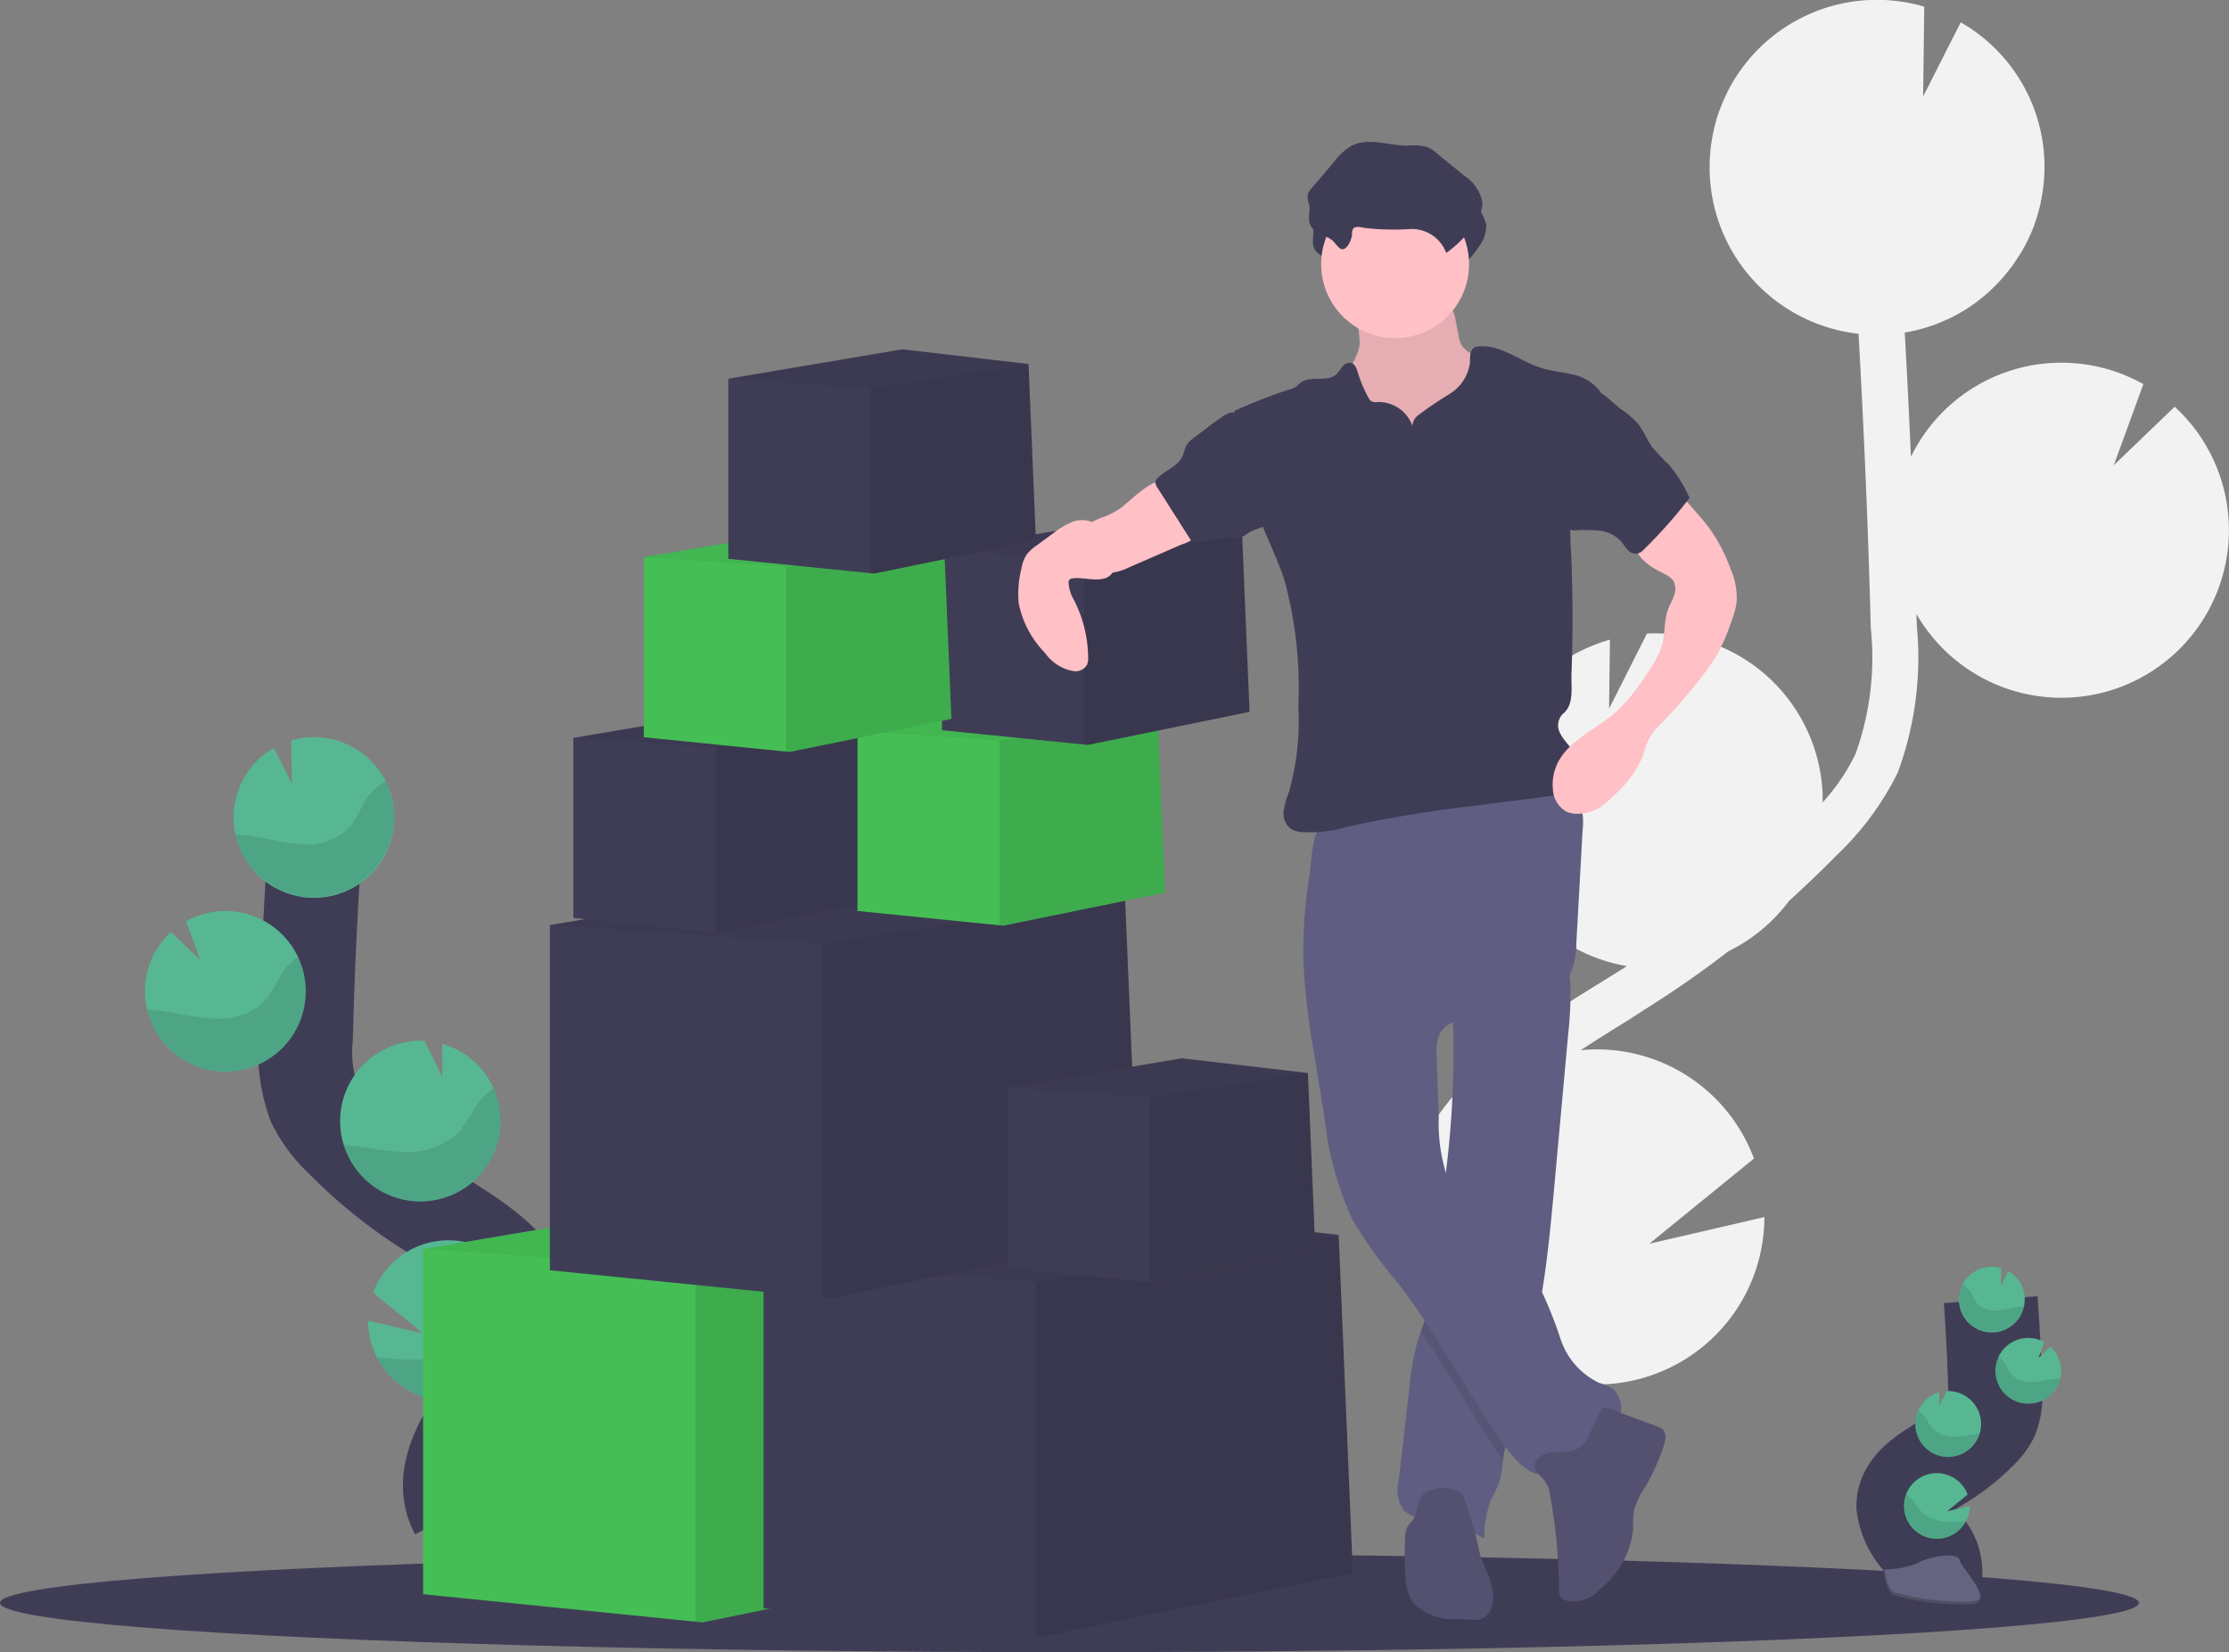<svg xmlns="http://www.w3.org/2000/svg" width="94.887" height="70.337" viewBox="0 0 94.887 70.337"><rect x="0" y="0" width="94.887" height="70.337" fill="#808080" stroke="none"/><g transform="translate(0 0.098)"><path d="M731.765,139.812l.747-.461c.071-.045.141-.093.213-.138a7.131,7.131,0,0,1-5.915-6.7,7.057,7.057,0,0,1,.616-3.248,7.143,7.143,0,0,1,4.578-3.95l-.037,2.938,1.614-3.2a.064.064,0,0,1,.02,0,7.13,7.13,0,0,1,7.455,6.79c.006.136,0,.27,0,.4a8.524,8.524,0,0,0,1.409-2.08,12.131,12.131,0,0,0,.643-5.348c-.108-4.158-.287-8.346-.521-12.523a7.126,7.126,0,0,1-6.332-6.745c-.01-.219-.007-.434,0-.648a1.072,1.072,0,0,1,.008-.16c.014-.207.033-.412.065-.614a.585.585,0,0,1,.018-.1q.044-.257.1-.508c.016-.062.031-.125.048-.187a5.4,5.4,0,0,1,.169-.538c.021-.059.046-.116.068-.174.051-.13.106-.258.164-.385.031-.067.061-.133.094-.2.008-.017.015-.034.024-.051h0a7.125,7.125,0,0,1,8.371-3.616l-.048,3.824,1.6-3.158a7.086,7.086,0,0,1,3.4,7.683h.008c-.011.051-.027.1-.039.15-.022.094-.046.187-.072.28-.034.119-.072.236-.111.353-.03.087-.059.176-.092.262-.048.126-.1.249-.158.372-.032.072-.061.145-.1.216q-.137.276-.3.54c-.037.061-.079.119-.118.18-.076.118-.153.235-.236.349-.051.07-.106.137-.16.206-.078.1-.158.2-.241.291-.059.067-.119.133-.181.2-.087.092-.177.181-.27.269-.061.059-.123.118-.187.174-.1.093-.215.182-.326.269-.056.044-.11.09-.168.132q-.253.188-.523.353c-.034.02-.07.037-.1.057-.15.089-.3.172-.461.25-.067.033-.137.062-.206.093-.129.058-.259.114-.392.165-.077.029-.156.056-.235.083-.131.045-.264.086-.4.123-.08.022-.159.044-.24.063-.146.035-.295.064-.445.089a.051.051,0,0,0-.029.006q.148,2.643.263,5.288a7.126,7.126,0,0,1,9.895-3.093l-1.26,3.453,2.593-2.49a7.11,7.11,0,0,1,2.3,4.923,6.975,6.975,0,0,1-.181,1.964,7.127,7.127,0,0,1-13.11,1.942c0,.179.013.359.018.538a14.152,14.152,0,0,1-.817,6.211,12.475,12.475,0,0,1-2.626,3.541c-.647.661-1.317,1.3-2,1.918a7.13,7.13,0,0,1-2.575,2.141q-1.694,1.305-3.508,2.445l-.735.474c-.679.421-1.374.853-2.057,1.3.12-.012.239-.025.361-.03a7.133,7.133,0,0,1,7.02,4.64l-4.456,3.627,4.9-1.136a7.133,7.133,0,0,1-10.222,6.422c.11.138.221.275.331.412.219.273.437.544.65.813,2.9,3.671,3.706,7.157,2.27,9.815l-1.745-.943c1.4-2.587-.7-5.9-2.082-7.642-.209-.264-.423-.53-.639-.8-1.852-2.3-3.951-4.909-3.9-8.109C723.316,145.048,728,142.143,731.765,139.812Z" transform="translate(-663.47 -98.18)" fill="#f2f2f2"/><ellipse cx="45.525" cy="2.099" rx="45.525" ry="2.099" transform="translate(0 66.041)" fill="#3f3d56"/><path d="M937.187,663.805a1.657,1.657,0,0,0-.428-1.717,2.78,2.78,0,0,1-.851-1.628c.014-.9.968-1.43,1.732-1.907a8.475,8.475,0,0,0,1.554-1.25,2.278,2.278,0,0,0,.479-.64,2.61,2.61,0,0,0,.143-1.137q-.05-1.925-.19-3.846" transform="translate(-854.883 -596.448)" fill="none" stroke="#3f3d56" stroke-miterlimit="10" stroke-width="4"/><path d="M962.357,638.949a1.405,1.405,0,0,0-.7-1.149l-.314.622.009-.752a1.4,1.4,0,1,0,1,1.279Z" transform="translate(-876.163 -583.785)" fill="#57b793"/><path d="M938.786,727.631a1.4,1.4,0,1,1,.067-1.129l-.876.713.964-.224A1.4,1.4,0,0,1,938.786,727.631Z" transform="translate(-855.093 -662.972)" fill="#57b793"/><path d="M942.449,693.449a1.4,1.4,0,0,1-1.465-1.336,1.379,1.379,0,0,1,.121-.639,1.405,1.405,0,0,1,.9-.778l-.007.579.318-.63h0a1.4,1.4,0,0,1,.131,2.8Z" transform="translate(-859.449 -631.519)" fill="#57b793"/><path d="M976.521,670.783a1.4,1.4,0,1,1,.62-2.621l-.248.68.51-.49a1.4,1.4,0,0,1,.454.969,1.369,1.369,0,0,1-.036.386A1.4,1.4,0,0,1,976.521,670.783Z" transform="translate(-890.116 -611.122)" fill="#57b793"/><path d="M962.31,646.212c-.324.036-.639.137-.964.157a1.048,1.048,0,0,1-.888-.311,4.437,4.437,0,0,1-.26-.456,1,1,0,0,0-.353-.333,1.4,1.4,0,1,0,2.623.932C962.415,646.2,962.362,646.207,962.31,646.212Z" transform="translate(-876.304 -590.679)" opacity="0.1"/><path d="M976.491,678a1.4,1.4,0,0,1-1.334-2,1.041,1.041,0,0,1,.282.283,4.509,4.509,0,0,0,.278.464,1.144,1.144,0,0,0,.93.325c.339-.016.665-.111,1-.142.046,0,.094-.008.141-.009A1.4,1.4,0,0,1,976.491,678Z" transform="translate(-890.086 -618.338)" opacity="0.1"/><path d="M942.449,700.925a1.4,1.4,0,0,1-1.465-1.336,1.379,1.379,0,0,1,.121-.639,1.152,1.152,0,0,1,.3.285c.109.154.177.331.3.473a1.3,1.3,0,0,0,.993.348c.359-.009.682-.093,1.027-.119A1.405,1.405,0,0,1,942.449,700.925Z" transform="translate(-859.449 -638.994)" opacity="0.1"/><path d="M938.445,735.649a1.4,1.4,0,0,1-2.558-1.149,1.453,1.453,0,0,1,.308.275,5.531,5.531,0,0,0,.376.5,1.745,1.745,0,0,0,1.161.408A6.015,6.015,0,0,0,938.445,735.649Z" transform="translate(-854.752 -670.991)" opacity="0.1"/><path d="M927.54,761.26a4.051,4.051,0,0,0,1.44-.272c.334-.238,1.7-.522,1.786-.14s1.664,1.9.414,1.9a10.8,10.8,0,0,1-3.237-.4C927.61,762.153,927.54,761.26,927.54,761.26Z" transform="translate(-847.35 -694.537)" fill="#656380"/><path d="M931.2,767.974a10.669,10.669,0,0,1-3.237-.4c-.253-.154-.355-.709-.388-.964h-.037s.07.893.4,1.1a10.491,10.491,0,0,0,3.237.4c.361,0,.486-.132.479-.322C931.609,767.9,931.471,767.972,931.2,767.974Z" transform="translate(-847.35 -699.892)" opacity="0.2"/><path d="M261.807,475.95c-.726-1.343.1-2.988,1.043-4.186s2.1-2.443,2.074-3.969c-.036-2.193-2.363-3.487-4.222-4.649a20.618,20.618,0,0,1-3.791-3.047,5.536,5.536,0,0,1-1.165-1.56,6.332,6.332,0,0,1-.349-2.771q.12-4.7.464-9.377" transform="translate(-242.376 -411.676)" fill="none" stroke="#3f3d56" stroke-miterlimit="10" stroke-width="4"/><path d="M224.726,415.349a3.419,3.419,0,0,1,1.707-2.8l.766,1.514-.023-1.833a3.42,3.42,0,1,1-2.45,3.12Z" transform="translate(-214.776 -380.806)" fill="#57b793"/><path d="M282.378,631.425a3.418,3.418,0,0,0,6.456-1.4,3.374,3.374,0,0,0-.223-1.387,3.42,3.42,0,0,0-6.4.037l2.136,1.737-2.35-.547A3.381,3.381,0,0,0,282.378,631.425Z" transform="translate(-266.329 -573.738)" fill="#57b793"/><path d="M273.348,548.258a3.42,3.42,0,0,0,1.084-6.708l.018,1.408-.77-1.532h-.009a3.42,3.42,0,0,0-.319,6.833Z" transform="translate(-255.612 -497.21)" fill="#57b793"/><path d="M190.222,492.986a3.42,3.42,0,1,0-1.511-6.4l.6,1.656-1.238-1.2a3.4,3.4,0,0,0-1.109,2.361,3.336,3.336,0,0,0,.087.941A3.419,3.419,0,0,0,190.222,492.986Z" transform="translate(-180.787 -447.463)" fill="#57b793"/><path d="M225.841,433.1c.79.087,1.557.332,2.349.381a2.554,2.554,0,0,0,2.163-.756,10.668,10.668,0,0,0,.633-1.113,2.427,2.427,0,0,1,.862-.811,3.42,3.42,0,1,1-6.4,2.27C225.583,433.076,225.713,433.085,225.841,433.1Z" transform="translate(-215.431 -397.644)" opacity="0.1"/><path d="M191.078,510.627a3.422,3.422,0,0,0,3.253-4.877,2.53,2.53,0,0,0-.688.688,11.082,11.082,0,0,1-.678,1.13,2.8,2.8,0,0,1-2.268.794c-.826-.037-1.622-.273-2.444-.348-.114-.01-.23-.018-.345-.021A3.419,3.419,0,0,0,191.078,510.627Z" transform="translate(-181.643 -465.103)" opacity="0.1"/><path d="M274.669,566.464a3.419,3.419,0,0,0,3.28-4.814,2.765,2.765,0,0,0-.723.7,11.729,11.729,0,0,1-.743,1.152,3.161,3.161,0,0,1-2.421.849c-.847-.018-1.662-.226-2.5-.291A3.422,3.422,0,0,0,274.669,566.464Z" transform="translate(-256.933 -515.417)" opacity="0.1"/><path d="M285.78,651.146a3.418,3.418,0,0,0,6.456-1.4,3.374,3.374,0,0,0-.223-1.387,3.425,3.425,0,0,0-.75.669,13.141,13.141,0,0,1-.915,1.215,4.312,4.312,0,0,1-2.832,1A14.663,14.663,0,0,1,285.78,651.146Z" transform="translate(-269.732 -593.46)" opacity="0.1"/><path d="M205.306,523.542l-13.193,2.7-.3-.03-11.594-1.169V510.349l14.192-2.4,10.294,1.2,0,.065v.032Z" transform="translate(-162.208 -457.271)" fill="#45bf55"/><path d="M309.713,534.927l-13.193,2.7-.3-.03V522.534l12.9-1.934Z" transform="translate(-266.614 -468.657)" opacity="0.1"/><path d="M204.711,509.246l0,0-12.893,1.9-11.594-.8,14.192-2.4,10.294,1.2,0,.065Z" transform="translate(-162.208 -457.271)" opacity="0.05"/><path d="M350.306,529.542l-13.193,2.7-.3-.03-11.594-1.169V516.349l14.192-2.4,10.294,1.2,0,.065v.032Z" transform="translate(-292.716 -462.671)" fill="#3f3d56"/><path d="M454.713,540.927l-13.193,2.7-.3-.03V528.534l12.9-1.934Z" transform="translate(-397.122 -474.057)" opacity="0.1"/><path d="M349.711,515.246l0,0-12.893,1.9-11.594-.8,14.192-2.4,10.294,1.2,0,.065Z" transform="translate(-292.716 -462.671)" opacity="0.05"/><path d="M259.306,385.542l-13.193,2.7-.3-.03-11.594-1.169V372.349l14.192-2.4,10.294,1.2,0,.065v.032Z" transform="translate(-210.811 -333.063)" fill="#3f3d56"/><path d="M363.713,396.927l-13.193,2.7-.3-.03V384.534l12.9-1.934Z" transform="translate(-315.217 -344.449)" opacity="0.1"/><path d="M258.711,371.246l0,0-12.893,1.9-11.594-.8,14.192-2.4,10.294,1.2,0,.065Z" transform="translate(-210.811 -333.063)" opacity="0.05"/><path d="M442.313,458.828l-6.885,1.409-.157-.016-6.051-.611v-7.668l7.407-1.252,5.373.627,0,.034v.016Z" transform="translate(-386.321 -405.734)" fill="#3f3d56"/><path d="M496.8,464.777l-6.885,1.409-.157-.016v-7.861l6.731-1.009Z" transform="translate(-440.811 -411.683)" opacity="0.1"/><path d="M442,451.367l0,0-6.729.991-6.051-.418,7.407-1.252,5.373.627,0,.034Z" transform="translate(-386.321 -405.734)" opacity="0.05"/><path d="M257.313,309.828l-6.885,1.408-.157-.015-6.051-.611v-7.668l7.407-1.252,5.373.627,0,.034v.016Z" transform="translate(-219.811 -271.626)" fill="#3f3d56"/><path d="M311.8,315.777l-6.885,1.408-.157-.015v-7.861l6.731-1.009Z" transform="translate(-274.301 -277.575)" opacity="0.1"/><path d="M257,302.367l0,0-6.729.991-6.051-.418,7.407-1.252,5.373.627,0,.034Z" transform="translate(-219.811 -271.626)" opacity="0.05"/><path d="M378.313,306.828l-6.885,1.408-.157-.015-6.051-.611v-7.668l7.407-1.252,5.373.627,0,.034v.016Z" transform="translate(-328.718 -268.926)" fill="#45bf55"/><path d="M432.8,312.777l-6.885,1.408-.157-.015v-7.861l6.731-1.009Z" transform="translate(-383.207 -274.875)" opacity="0.1"/><path d="M378,299.367l0,0-6.729.991-6.051-.418,7.407-1.252,5.373.627,0,.034Z" transform="translate(-328.718 -268.926)" opacity="0.05"/><path d="M414.313,229.828l-6.885,1.408-.157-.015-6.051-.611v-7.668l7.407-1.252,5.373.627,0,.034v.016Z" transform="translate(-361.12 -199.621)" fill="#3f3d56"/><path d="M468.8,235.777l-6.885,1.408-.157-.015v-7.861l6.731-1.009Z" transform="translate(-415.609 -205.571)" opacity="0.1"/><path d="M414,222.367l0,0-6.729.991-6.051-.418,7.407-1.252,5.373.627,0,.034Z" transform="translate(-361.12 -199.621)" opacity="0.05"/><path d="M696.853,226.135c-.073.65-.569,1.173-.753,1.8a2.989,2.989,0,0,0,.856,2.7,5.974,5.974,0,0,0,4.16,1.973,1.789,1.789,0,0,0,.688-.075,1.493,1.493,0,0,0,.523-.358,3.343,3.343,0,0,0,.862-1.87,10,10,0,0,0,.024-2.09,1.183,1.183,0,0,0-.078-.422,1.072,1.072,0,0,0-.271-.333,6.3,6.3,0,0,0-1.164-.847,1.308,1.308,0,0,1-.488-.373,1.221,1.221,0,0,1-.151-.447l-.129-.656a1.286,1.286,0,0,0-.189-.532,1.308,1.308,0,0,0-1.042-.363l-1.4-.055a6.692,6.692,0,0,0-1.431-.056c-.4.079-.265.445-.193.777A5.611,5.611,0,0,1,696.853,226.135Z" transform="translate(-638.97 -211.604)" fill="#ffc0c6"/><path d="M696.853,226.135c-.073.65-.569,1.173-.753,1.8a2.989,2.989,0,0,0,.856,2.7,5.974,5.974,0,0,0,4.16,1.973,1.789,1.789,0,0,0,.688-.075,1.493,1.493,0,0,0,.523-.358,3.343,3.343,0,0,0,.862-1.87,10,10,0,0,0,.024-2.09,1.183,1.183,0,0,0-.078-.422,1.072,1.072,0,0,0-.271-.333,6.3,6.3,0,0,0-1.164-.847,1.308,1.308,0,0,1-.488-.373,1.221,1.221,0,0,1-.151-.447l-.129-.656a1.286,1.286,0,0,0-.189-.532,1.308,1.308,0,0,0-1.042-.363l-1.4-.055a6.692,6.692,0,0,0-1.431-.056c-.4.079-.265.445-.193.777A5.611,5.611,0,0,1,696.853,226.135Z" transform="translate(-638.97 -211.604)" opacity="0.1"/><path d="M727.878,508.226l-.594,6.508c-.155,1.707-.313,3.421-.617,5.106-.1.581-.228,1.158-.374,1.731a36.845,36.845,0,0,0-1.184,4.774c-.006.047-.011.1-.016.143a4.281,4.281,0,0,1-.2,1.059c-.1.249-.241.476-.344.722a4.731,4.731,0,0,0-.257,1.568,6.759,6.759,0,0,0-2.328-.8,1.724,1.724,0,0,1-1.1-.4,1.57,1.57,0,0,1-.215-1.262q.236-2.039.47-4.076a10.617,10.617,0,0,1,.3-1.731c.054-.189.119-.375.185-.561.091-.256.183-.512.252-.775a9.33,9.33,0,0,0,.2-1.282c.161-1.367.355-2.732.525-4.1l.009-.072a41.909,41.909,0,0,0,.393-6.238c-.008-.309-.021-.618-.041-.927-.028-.449-.069-.687.3-.967a6.99,6.99,0,0,1,1.421-.73c.253-.11,3.037-1.1,3.1-.882a5.426,5.426,0,0,1,.2,1.421,15.815,15.815,0,0,1-.082,1.766Z" transform="translate(-661.109 -464.435)" fill="#605d82"/><path d="M735.472,607.868c-.1.581-.228,1.158-.374,1.731a36.843,36.843,0,0,0-1.184,4.774c-.006.047-.011.1-.016.143-1.241-1.773-2.287-3.68-3.5-5.472.091-.256.183-.512.252-.775a9.325,9.325,0,0,0,.208-1.29c.161-1.367.355-2.732.525-4.1l.009-.072a4.244,4.244,0,0,0,.3.841c.814,1.653,2.747,2.489,3.692,4.071Q735.432,607.8,735.472,607.868Z" transform="translate(-669.914 -552.463)" opacity="0.1"/><path d="M680.32,435.516a30.743,30.743,0,0,0,.465,3.949l.437,2.7a13.83,13.83,0,0,0,1.188,4.312,19.9,19.9,0,0,0,1.96,2.726c1.677,2.185,2.937,4.66,4.528,6.909.463.654,1.123,1.361,1.912,1.224a3.092,3.092,0,0,0,1.3-.853,8.079,8.079,0,0,0,1.435-1.17,1.191,1.191,0,0,0-.06-1.657,2.764,2.764,0,0,0-.586-.24,3.17,3.17,0,0,1-1.632-1.859,17.714,17.714,0,0,0-.959-2.353c-.945-1.582-2.879-2.418-3.693-4.072a7.348,7.348,0,0,1-.534-3.025l-.089-2.63a1.916,1.916,0,0,1,.1-.85c.311-.7,1.25-.766,2.012-.855a6.871,6.871,0,0,0,2.466-.778,2.557,2.557,0,0,0,1.1-.978,3.144,3.144,0,0,0,.268-1.324l.264-4.766a3.006,3.006,0,0,0-.1-1.218c-.363-.965-1.582-1.281-2.613-1.235a22.428,22.428,0,0,0-5.5,1.468,14.051,14.051,0,0,1-1.362.355,11.049,11.049,0,0,0-1.283.178c-.688.232-.671,1.737-.768,2.361A19.819,19.819,0,0,0,680.32,435.516Z" transform="translate(-624.834 -394.644)" fill="#605d82"/><path d="M779.283,700.572a1.222,1.222,0,0,1,.268.657,22.4,22.4,0,0,1,.38,3.969.658.658,0,0,0,.071.36.459.459,0,0,0,.187.15,1.437,1.437,0,0,0,1.463-.449,3.772,3.772,0,0,0,1.436-2.551,5.867,5.867,0,0,1,.027-.774,3.218,3.218,0,0,1,.481-1.036,8.8,8.8,0,0,0,.8-1.781c.074-.234.124-.528-.06-.691a.644.644,0,0,0-.217-.113l-2.209-.82c-.192-.071-.668,1.151-.743,1.285a1.012,1.012,0,0,1-.74.588c-.371.076-.829-.034-1.182.155C778.645,699.84,778.944,700.231,779.283,700.572Z" transform="translate(-713.567 -637.68)" fill="#535070"/><path d="M726.031,732.441a.673.673,0,0,0-.168-.213.752.752,0,0,0-.339-.115,1.32,1.32,0,0,0-1.208.194c-.272.293-.225.77-.452,1.1a3.423,3.423,0,0,0-.232.3,1.125,1.125,0,0,0-.1.538c-.012.509-.024,1.019.012,1.527a2.131,2.131,0,0,0,.367,1.206,2.472,2.472,0,0,0,1.883.647l.555.029a1.1,1.1,0,0,0,.454-.042.744.744,0,0,0,.392-.431c.289-.718-.168-1.49-.45-2.21A17.758,17.758,0,0,0,726.031,732.441Z" transform="translate(-663.721 -668.795)" fill="#535070"/><path d="M685.655,172.363a.453.453,0,0,1,.031-.214c.081-.143.293-.1.453-.064a10.564,10.564,0,0,0,1.983.053,1.566,1.566,0,0,1,1.541,1.018,4.819,4.819,0,0,0,1.222-1.255,1.506,1.506,0,0,0,.319-.92,1.806,1.806,0,0,0-.8-1.133l-1.1-.9a1.669,1.669,0,0,0-.494-.314,2.457,2.457,0,0,0-.8-.045c-.8,0-1.657-.365-2.37,0a2.53,2.53,0,0,0-.739.672l-.982,1.163a.621.621,0,0,0-.158.267,1.175,1.175,0,0,0,.071.425c.046.26-.066.538.02.788.143.414.647.473.955.711.114.088.294.389.431.385C685.48,172.995,685.648,172.555,685.655,172.363Z" transform="translate(-627.933 -161.495)" fill="#3f3d56"/><circle cx="3.148" cy="3.148" r="3.148" transform="translate(56.241 8.002)" fill="#ffc0c6"/><path d="M658.577,249.045a1.525,1.525,0,0,0-1.48-1.021.445.445,0,0,1-.274-.035.379.379,0,0,1-.113-.14,5.572,5.572,0,0,1-.459-1.085c-.05-.167-.119-.364-.288-.407a.386.386,0,0,0-.366.16,3.506,3.506,0,0,1-.262.329c-.4.354-1.1.031-1.518.356-.069.053-.126.121-.2.17a.909.909,0,0,1-.231.1A22.128,22.128,0,0,0,651,248.4a22.426,22.426,0,0,0,1.221,4.972c.312.75.665,1.484.914,2.257a17.522,17.522,0,0,1,.585,5.344,11.208,11.208,0,0,1-.4,3.654,3.535,3.535,0,0,0-.225.8.831.831,0,0,0,.282.748.95.95,0,0,0,.435.153,5.649,5.649,0,0,0,2.066-.24,55.6,55.6,0,0,1,5.535-.9l3.108-.4a1.818,1.818,0,0,0,.644-.167,1.231,1.231,0,0,0,.269-1.71c-.169-.261-.408-.475-.551-.751a.7.7,0,0,1,.091-.855c.5-.39.35-1.112.374-1.744q.1-2.651-.027-5.3a10.371,10.371,0,0,1-.018-1.1,9.7,9.7,0,0,1,.343-1.835l.945-3.718a1.939,1.939,0,0,0-1.166-.75c-.447-.112-.914-.145-1.354-.282-.9-.28-1.707-.989-2.65-.923a.485.485,0,0,0-.206.05c-.212.121-.179.427-.192.671a1.856,1.856,0,0,1-.866,1.308,15.628,15.628,0,0,0-1.342.908A.6.6,0,0,0,658.577,249.045Z" transform="translate(-598.45 -231.006)" fill="#3f3d56"/><path d="M586.931,304.3a3.7,3.7,0,0,1-.662.341,2.2,2.2,0,0,0-.635.308,1,1,0,0,0-.221.273,1.212,1.212,0,0,0,1.117,1.806,2.436,2.436,0,0,0,.827-.247l2.221-.966a1.744,1.744,0,0,0,.959-.723.174.174,0,0,0,.022-.115.189.189,0,0,0-.092-.1,4.973,4.973,0,0,1-1.292-1.219c-.091-.124-.2-.416-.332-.491C588.374,302.9,587.308,304.055,586.931,304.3Z" transform="translate(-539.278 -282.732)" fill="#ffc0c6"/><path d="M791.792,307l.819.935c.176.2.352.4.512.616a7.162,7.162,0,0,1,.938,1.766,3.087,3.087,0,0,1,.264,1.46,3.6,3.6,0,0,1-.2.743,9.184,9.184,0,0,1-.557,1.339,7.624,7.624,0,0,1-.623.936,21.9,21.9,0,0,1-2.076,2.374,2.67,2.67,0,0,0-.519,1.1,4.6,4.6,0,0,1-1.276,1.739,3.519,3.519,0,0,1-.549.472,1.779,1.779,0,0,1-1,.284,1.1,1.1,0,0,1-.449-.093,1.161,1.161,0,0,1-.571-.966,2.069,2.069,0,0,1,.172-1.035c.47-1.04,1.676-1.491,2.529-2.251a8.255,8.255,0,0,0,1.26-1.557,5.4,5.4,0,0,0,.637-1.116c.19-.509.116-1.11.283-1.626.07-.219.2-.416.271-.633a.749.749,0,0,0-.038-.661.954.954,0,0,0-.371-.272c-.545-.276-1.154-.632-1.258-1.234a1.321,1.321,0,0,1,.244-.942,3.9,3.9,0,0,1,.687-.72C791.153,307.443,791.553,307.206,791.792,307Z" transform="translate(-720.4 -286.218)" fill="#ffc0c6"/><path d="M562.67,320.458a1.514,1.514,0,0,0-.617-.735,1.135,1.135,0,0,0-.9,0,3.408,3.408,0,0,0-.788.476l-.706.521a1.737,1.737,0,0,0-.419.387,1.611,1.611,0,0,0-.218.6,4.356,4.356,0,0,0-.111,1.48,4.211,4.211,0,0,0,1.119,2.1,1.87,1.87,0,0,0,1.239.777.569.569,0,0,0,.548-.276.683.683,0,0,0,.049-.246,5.478,5.478,0,0,0-.634-2.563,1.586,1.586,0,0,1-.2-.689.186.186,0,0,1,.03-.116.194.194,0,0,1,.12-.059c.507-.1,1.38.294,1.735-.269C563.15,321.474,562.834,320.789,562.67,320.458Z" transform="translate(-515.543 -297.586)" fill="#ffc0c6"/><path d="M684.013,162.453a.466.466,0,0,1,.032-.214c.081-.144.293-.1.453-.064a10.565,10.565,0,0,0,1.983.053,1.567,1.567,0,0,1,1.541,1.018,4.85,4.85,0,0,0,1.222-1.255,1.511,1.511,0,0,0,.319-.921,1.805,1.805,0,0,0-.8-1.132l-1.1-.9a1.665,1.665,0,0,0-.493-.314,2.458,2.458,0,0,0-.8-.045c-.8,0-1.657-.365-2.37,0a2.53,2.53,0,0,0-.739.672l-.983,1.163a.622.622,0,0,0-.157.267,1.174,1.174,0,0,0,.071.425c.046.26-.066.538.02.787.143.415.647.474.954.712.114.088.294.389.431.385C683.836,163.085,684,162.645,684.013,162.453Z" transform="translate(-626.457 -152.576)" fill="#3f3d56"/><path d="M619.014,274.787a1.305,1.305,0,0,0-.33.307c-.115.175-.139.4-.238.58-.212.394-.709.535-1.017.858a.319.319,0,0,0-.1.168.371.371,0,0,0,.083.242l1.493,2.347c.5.044.973-.268,1.471-.226a1.484,1.484,0,0,0,.554.024,1.61,1.61,0,0,0,.355-.217c.3-.188.692-.21.94-.457a1.258,1.258,0,0,0,.267-.947,3.739,3.739,0,0,0-.089-.87,10.715,10.715,0,0,0-1.34-2.391c-.211-.389-.325-.616-.77-.349S619.435,274.48,619.014,274.787Z" transform="translate(-568.144 -256.283)" fill="#3f3d56"/><path d="M792.517,265.2a3.5,3.5,0,0,1,.752.658c.227.293.356.653.575.952a10.416,10.416,0,0,0,.74.784,5.971,5.971,0,0,1,.854,1.39,20.845,20.845,0,0,1-1.931,2.179.619.619,0,0,1-.294.192.471.471,0,0,1-.414-.169c-.108-.112-.184-.252-.287-.369a1.474,1.474,0,0,0-.912-.441,6.268,6.268,0,0,0-1.034-.015.4.4,0,0,1-.221-.037.365.365,0,0,1-.12-.138,3.437,3.437,0,0,1-.132-2.337l.327-1.8a4.039,4.039,0,0,1,.273-1c.124-.265.4-.715.742-.635S792.228,264.991,792.517,265.2Z" transform="translate(-723.515 -247.881)" fill="#3f3d56"/><path d="M287.313,232.828l-6.885,1.408-.157-.015-6.051-.611v-7.668l7.407-1.252,5.373.627,0,.034v.016Z" transform="translate(-246.813 -202.322)" fill="#45bf55"/><path d="M341.8,238.777l-6.885,1.408-.157-.015v-7.861l6.731-1.009Z" transform="translate(-301.302 -208.271)" opacity="0.1"/><path d="M287,225.367l0,0-6.729.991-6.051-.418,7.407-1.252,5.373.627,0,.034Z" transform="translate(-246.813 -202.322)" opacity="0.05"/><path d="M323.313,156.828l-6.885,1.409-.157-.016-6.051-.611v-7.668l7.407-1.252,5.373.627,0,.034v.016Z" transform="translate(-279.215 -133.917)" fill="#3f3d56"/><path d="M377.8,162.777l-6.885,1.409-.157-.016v-7.861l6.731-1.009Z" transform="translate(-333.704 -139.867)" opacity="0.1"/><path d="M323,149.367l0,0-6.729.991-6.051-.418,7.407-1.252,5.373.627,0,.034Z" transform="translate(-279.215 -133.917)" opacity="0.05"/></g></svg>